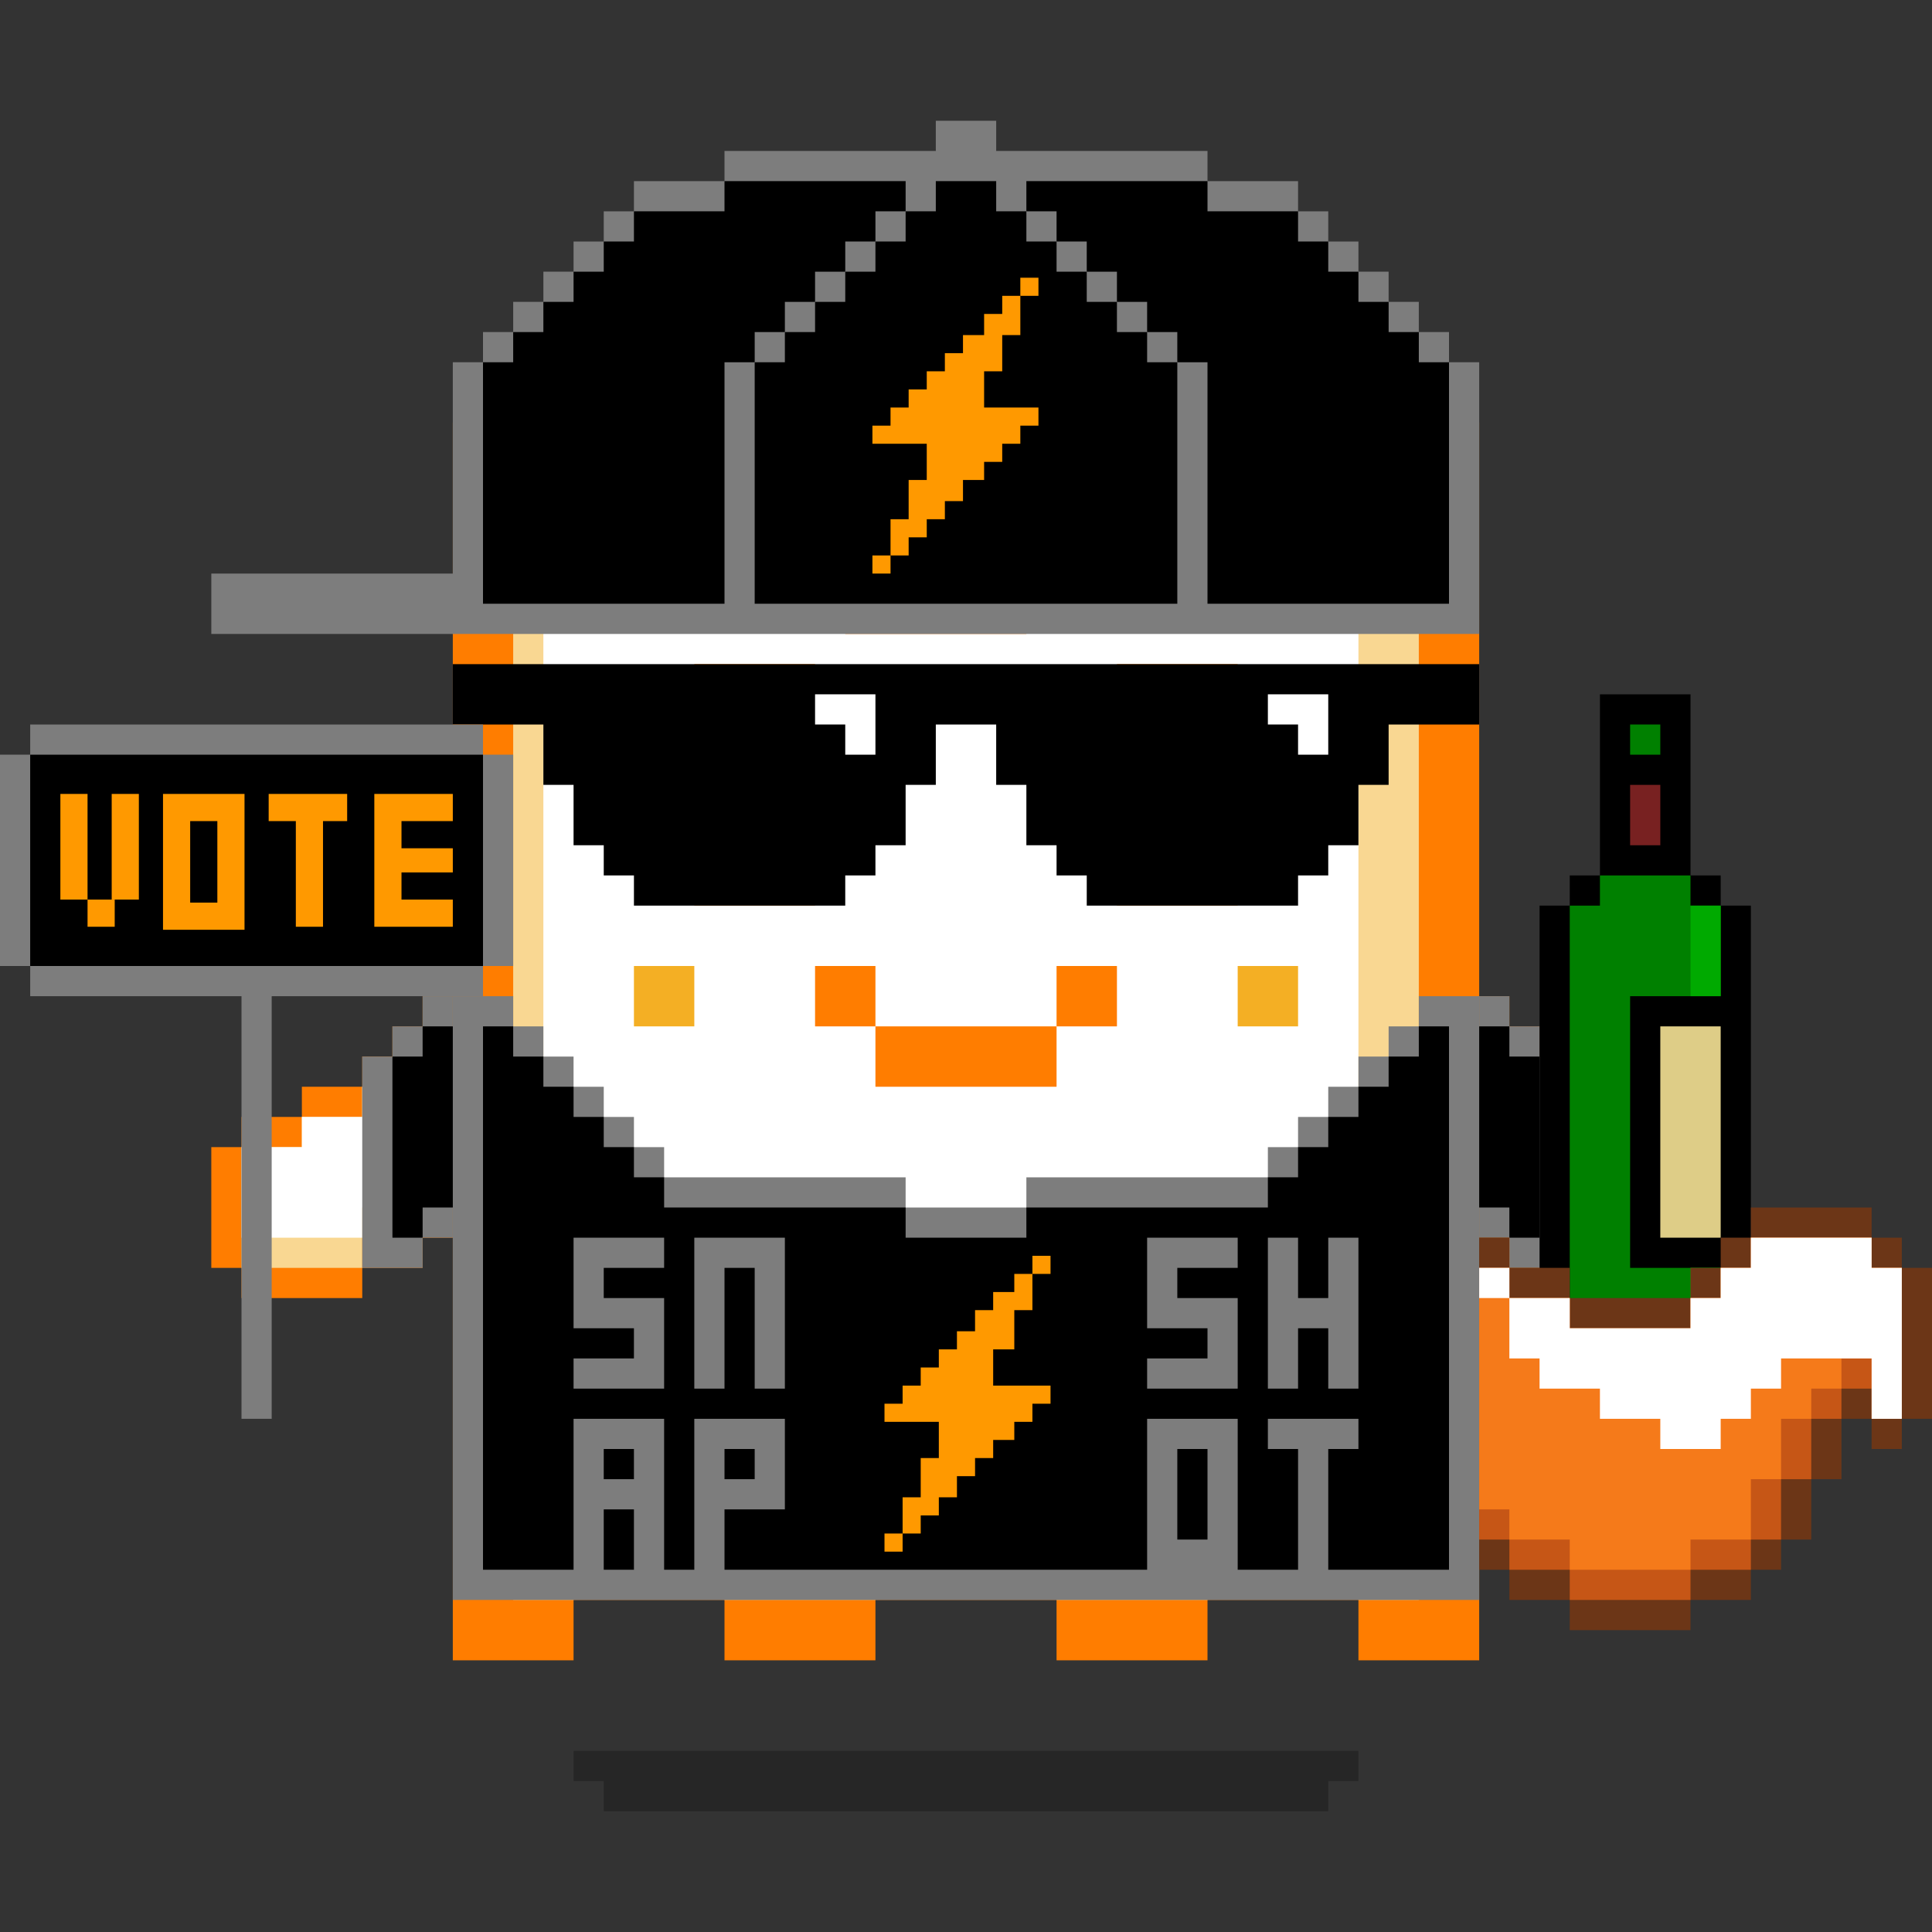 <svg xmlns="http://www.w3.org/2000/svg" viewBox="0 0 64 64"><rect x="0" y="0" width="64" height="64" fill="#333333" stroke="none"/><g class="gotchi-bg"><defs fill="#fff"><pattern id="a" patternUnits="userSpaceOnUse" width="4" height="4"><path d="M0 0h1v1H0zm2 2h1v1H2z"/></pattern><pattern id="b" patternUnits="userSpaceOnUse" x="0" y="0" width="2" height="2"><path d="M0 0h1v1H0z"/></pattern><pattern id="c" patternUnits="userSpaceOnUse" x="-2" y="0" width="8" height="1"><path d="M0 0h1v1H0zm2 0h1v1H2zm2 0h1v1H4z"/></pattern><pattern id="d" patternUnits="userSpaceOnUse" x="0" y="0" width="4" height="4"><path d="M0 0h1v1H0zm0 2h1v1H0zm1 0V1h1v1zm1 0h1v1H2zm0-1h1V0H2zm1 2h1v1H3z"/></pattern><pattern id="e" patternUnits="userSpaceOnUse" width="64" height="32"><path d="M4 4h1v1H4zm7 0h1v1h-1zm7 0h1v1h-1zm7 0h1v1h-1zm7 0h1v1h-1zm7 0h1v1h-1zm7 0h1v1h-1zm7 0h1v1h-1zm7 0h1v1h-1z"/><path fill="url(#a)" d="M0 8h64v7H0z"/><path fill="url(#b)" d="M0 16h64v1H0z"/><path fill="url(#c)" d="M0 18h64v1H0z"/><path fill="url(#b)" d="M22 18h15v1H22zM0 20h64v3H0z"/><path fill="url(#d)" d="M0 24h64v8H0z"/></pattern><mask id="f"><path fill="url(#e)" d="M0 0h64v32H0z"/></mask></defs><path fill="#fff" d="M0 0h64v32H0z"/><path fill="#dea8ff" class="gotchi-secondary" mask="url(#f)" d="M0 0h64v32H0z"/><path fill="#dea8ff" class="gotchi-secondary" d="M0 32h64v32H0z"/><path mask="url(#f)" fill="#fff" transform="matrix(1 0 0 -1 0 64)" d="M0 0h64v32H0z"/></g><style>.gotchi-primary{fill:#FF7D00;}.gotchi-secondary{fill:#F9D792;}.gotchi-cheek{fill:#F4AF24;}.gotchi-eyeColor{fill:#FF7D00;}.gotchi-primary-mouth{fill:#FF7D00;}.gotchi-sleeves-up{display:none;}.gotchi-handsUp{display:none;}.gotchi-handsDownOpen{display:block;}.gotchi-handsDownClosed{display:none;}</style><g class="gotchi-bg"><defs fill="#fff"><pattern id="a" patternUnits="userSpaceOnUse" width="4" height="4"><path d="M0 0h1v1H0zm2 2h1v1H2z"/></pattern><pattern id="b" patternUnits="userSpaceOnUse" x="0" y="0" width="2" height="2"><path d="M0 0h1v1H0z"/></pattern><pattern id="c" patternUnits="userSpaceOnUse" x="-2" y="0" width="8" height="1"><path d="M0 0h1v1H0zm2 0h1v1H2zm2 0h1v1H4z"/></pattern><pattern id="d" patternUnits="userSpaceOnUse" x="0" y="0" width="4" height="4"><path d="M0 0h1v1H0zm0 2h1v1H0zm1 0V1h1v1zm1 0h1v1H2zm0-1h1V0H2zm1 2h1v1H3z"/></pattern><pattern id="e" patternUnits="userSpaceOnUse" width="64" height="32"><path d="M4 4h1v1H4zm7 0h1v1h-1zm7 0h1v1h-1zm7 0h1v1h-1zm7 0h1v1h-1zm7 0h1v1h-1zm7 0h1v1h-1zm7 0h1v1h-1zm7 0h1v1h-1z"/><path fill="url(#a)" d="M0 8h64v7H0z"/><path fill="url(#b)" d="M0 16h64v1H0z"/><path fill="url(#c)" d="M0 18h64v1H0z"/><path fill="url(#b)" d="M22 18h15v1H22zM0 20h64v3H0z"/><path fill="url(#d)" d="M0 24h64v8H0z"/></pattern><mask id="f"><path fill="url(#e)" d="M0 0h64v32H0z"/></mask></defs><path fill="#fff" d="M0 0h64v32H0z"/><path fill="#dea8ff" class="gotchi-secondary" mask="url(#f)" d="M0 0h64v32H0z"/><path fill="#dea8ff" class="gotchi-secondary" d="M0 32h64v32H0z"/><path mask="url(#f)" fill="#fff" transform="matrix(1 0 0 -1 0 64)" d="M0 0h64v32H0z"/></g><g class="gotchi-body"><path d="M47 14v-2h-2v-2h-4V8h-4V6H27v2h-4v2h-4v2h-2v2h-2v41h4v-2h5v2h5v-2h6v2h5v-2h5v2h4V14z" class="gotchi-primary"/><path d="M45 14v-2h-4v-2h-4V8H27v2h-4v2h-4v2h-2v39h2v-2h5v2h5v-2h6v2h5v-2h5v2h2V14z" class="gotchi-secondary"/><path d="M18,49h2v-1h2v1h2v2h5v-2h2v-1h2v1h2v2h5v-2h2v-1h2v1h1V14h-4v-2h-4v-2h-5V9h-5v2h-4v2h-4v2h-1V49z" fill="#fff"/></g><path class="gotchi-cheek" d="M21 32v2h2v-2h-1zm21 0h-1v2h2v-2z"/><g class="gotchi-primary-mouth"><path d="M29 32h-2v2h2v-1z"/><path d="M33 34h-4v2h6v-2h-1z"/><path d="M36 32h-1v2h2v-2z"/></g><g class="gotchi-shadow"><path opacity=".25" d="M25 58H19v1h1v1h24V59h1V58h-1z" fill="#000"/></g>,<g class="gotchi-collateral" fill="#ff7d00"><path d="M37 16v-1h-1v-1h-1v1h-6v-2h5v-1h-6v3h-1v1h1v1h-1v1h1v3h6v-1h-5v-2h6v1h1v-1h1v-1h-1v-1h1zm-2 1h-6v-1h6v1z"/><path d="M34 19h1v1h-1zm0-6h1v1h-1z"/></g>
    <style>
        .gotchi-bg { display: none }
    </style>
<g class="gotchi-eyeColor"><path d="M23 28V29V30H24H25H26H27V29V28H28H29V27V26V25V24H28H27V23V22H26H25H24H23V23V24H22H21V25V26V27V28H22H23Z" /><path d="M35 24V25V26V27V28H36H37V29V30H38H39H40H41V29V28H42H43V27V26V25V24H42H41V23V22H40H39H38H37V23V24H36H35Z" /></g><g class="gotchi-wearable wearable-body"><svg x="12" y="33"><path d="M3,0v20h34V0h-2v1h-1v1h-1v1h-1v1h-1v1h-1v1h-8v1h-4V6h-8V5H9V4H8V3H7V2H6V1H5V0H3z" fill="#7d7d7d"/><path d="M35,2h-1v1h-1v1h-1v1h-1v1h-1v1h-8v1h-4V7h-8V6H9V5H8V4H7V3H6V2H5V1H4v18h32V1h-1V2z"/><g fill="#f90"><path d="M22.2 8.6h.6v.6h-.6v-.6z"/><path d="M20.9 11.7h.7v-1.3h.6V9.2h-.6v.6h-.7v.6h-.6v.7h-.6v.6h-.6v.6h-.6v.6h-.6v.6h-.6v.6h1.8v1.2h-.6v1.3h-.6v1.2h.6v-.6h.6v-.6h.6v-.7h.6v-.6h.6v-.6h.7v-.6h.6v-.6h.6v-.6h-1.9v-1.2z"/><path d="M17.3 17.8h.6v.6h-.6v-.6z"/></g><path d="M32 8v2h-1V8h-1v5h1v-2h1v2h1V8h-1zm-5 6h-1v5.1h3V14h-2zm1 2v2h-1v-3h1v1zm-1-8h-1v3h2v1h-2v1h3v-3h-2V9h2V8h-2zm4 6h-1v1h1v4.1h1V15h1v-1h-2zm-19 0h-1v5.1h1V17h2v-3h-2zm1 2h-1v-1h1v1zm-1-8h-1v5h1V9h1v4h1V8h-2zM8 8H7v3h2v1H7v1h3v-3H8V9h2V8H8zm0 6H7v5.1h1V17h1v2.1h1V14H8zm1 2H8v-1h1v1z" fill="#7d7d7d"/><defs /></svg></g><g class="gotchi-handsDownClosed"><g class="gotchi-primary"><path d="M19 42h1v1h-1zm1-6h1v1h-1z"/><path d="M21 37h1v1h-1zm5 3v4h1v-4zm-5 3h-1v1h2v-1z"/><path d="M24 44h-2v1h4v-1h-1zm1-5h-1v1h2v-1z"/><path d="M23 38h-1v1h2v-1z"/></g><g class="gotchi-secondary"><path d="M19 43h1v1h-1zm5 2h-2v1h4v-1h-1z"/><path d="M27 41v3h1v-3zm-6 3h-1v1h2v-1z"/><path d="M26 44h1v1h-1zm-7-3h-1v2h1v-1z"/></g><g class="gotchi-primary"><path d="M44 42h1v1h-1zm-1-6h1v1h-1z"/><path d="M42 37h1v1h-1z"/><path d="M42 39v-1h-2v1h1zm0 4v1h2v-1h-1z"/><path d="M40 44h-2v1h4v-1h-1z"/><path d="M38 42v-2h-1v4h1v-1z"/><path d="M40 40v-1h-2v1h1z"/></g><g class="gotchi-secondary"><path d="M42 44v1h2v-1h-1zm-5-2v-1h-1v3h1v-1z"/><path d="M40 45h-2v1h4v-1h-1z"/><path d="M37 44h1v1h-1zm7-1h1v1h-1z"/></g></g><g class="gotchi-handsDownOpen"><g class="gotchi-primary"><path d="M56 38v-1h-2v-1h-2v-1h-1v-1h-1v-1h-1v8h1v1h2v1h4v-1h1v-4z"/></g><g class="gotchi-secondary"><path d="M54 38v-1h-2v-1h-1v-1h-1v-1h-1v6h1v1h2v1h4v-4z" /></g><path d="M54,38v-1h-2v-1h-1v-1h-1v-1h-1v5h1v1h2v1h4v-3H54z" fill="#fff"/><g class="gotchi-primary"><path d="M8 38v-1h2v-1h2v-1h1v-1h1v-1h1v8h-1v1h-2v1H8v-1H7v-4z"/></g><g class="gotchi-secondary"><path d="M10 38v-1h2v-1h1v-1h1v-1h1v6h-1v1h-2v1H8v-4z" /></g><path d="M8,38v3h4v-1h2v-1h1v-5h-1v1h-1v1h-1v1h-2v1H8z" fill="#fff"/></g><g class="gotchi-handsUp"><g class="gotchi-secondary"><path d="M50,38h1v1h-1V38z"/><path d="M49 39h1v1h-1v-1zm2-2h1v1h-1v-1z"/><path d="M52,36h2v1h-2V36z"/><path d="M54,35h2v1h-2V35z"/></g><path d="M52,32v1h-2v1h-1v5h1v-1h1v-1h1v-1h2v-1h2v-3H52z" fill="#fff"/><g class="gotchi-primary"><path d="M49,33h1v1h-1V33z"/><path d="M50 32h2v1h-2v-1zm0 7h1v1h-1v-1z"/><path d="M49 40h1v1h-1v-1zm2-2h1v1h-1v-1z"/><path d="M52 37h2v1h-2v-1zm0-6h4v1h-4v-1z"/><path d="M56,32h1v4h-1V32z"/><path d="M54,36h2v1h-2V36z"/></g><g class="gotchi-secondary"><path d="M13,38h1v1h-1V38z"/><path d="M14 39h1v1h-1v-1zm-2-2h1v1h-1v-1z"/><path d="M10,36h2v1h-2V36z"/><path d="M8,35h2v1H8V35z"/></g><path d="M8,32v3h2v1h2v1h1v1h1v1h1v-5h-1v-1h-2v-1H8z" fill="#fff"/><g class="gotchi-primary"><path d="M14,33h1v1h-1V33z"/><path d="M12 32h2v1h-2v-1zm1 7h1v1h-1v-1z"/><path d="M14 40h1v1h-1v-1zm-2-2h1v1h-1v-1z"/><path d="M10 37h2v1h-2v-1zm-2-6h4v1H8v-1z"/><path d="M7,32h1v4H7V32z"/><path d="M8,36h2v1H8V36z"/></g></g><g class="gotchi-wearable wearable-eyes"><svg x="15" y="22"><path d="M0,0v2h3v2h1v2h1v1h1v1h7V7h1V6h1V4h1V2h2v2h1v2h1v1h1v1h7V7h1V6h1V4h1V2h3V0H0z"/><path d="M29 1v2h-1V2h-1V1zM14 1v2h-1V2h-1V1z" fill="#fff"/></svg></g><g class="gotchi-wearable wearable-head"><svg x="7" y="4"><path d="M41 8V7h-1V6h-1V5h-1V4h-1V3h-1V2h-3V1h-7V0h-2v1h-7v1h-3v1h-1v1h-1v1h-1v1h-1v1H9v1H8v7H0v2h42V8z" fill="#7d7d7d"/><path d="M40 8V7h-1V6h-1V5h-1V4h-1V3h-3V2h-6v1h1v1h1v1h1v1h1v1h1v1h1v8h8V8zM19 7V6h1V5h1V4h1V3h1V2h-6v1h-3v1h-1v1h-1v1h-1v1h-1v1H9v8h8V8h1V7z"/><path d="M31 7h-1V6h-1V5h-1V4h-1V3h-1V2h-2v1h-1v1h-1v1h-1v1h-1v1h-1v1h-1v8h14V8h-1z"/><g fill="#f90"><path d="M26.8 5.2h.6v.6h-.6z"/><path d="M25.6 8.3h.6V7.1h.6V5.8h-.6v.6h-.6v.7h-.7v.6h-.6v.6h-.6v.6h-.6v.6h-.6v.6h-.6v.6h1.8v1.2h-.6v1.3h-.6v1.2h.6v-.6h.6v-.6h.6v-.6h.6v-.7h.7v-.6h.6v-.6h.6v-.6h.6v-.6h-1.8v-.6z"/><path d="M21.9 14.4h.6v.6h-.6z"/></g></svg></g>"><svg x="12" y="33"><g><g class="gotchi-sleeves gotchi-sleeves-left gotchi-sleeves-up"><path d="M37,9h1V8h1V7h1V0h-2v1h-1V9z" fill="#7d7d7d"/><path d="M38 7h1V1h-1v1h-1v6h1z"/><defs /></g><g class="gotchi-sleeves gotchi-sleeves-left gotchi-sleeves-down"><path d="M37 8h1v1h2V2h-1V1h-1V0h-1v8z" fill="#7d7d7d"/><path d="M38 1h-1v6h1v1h1V2h-1z"/><defs /></g><g class="gotchi-sleeves gotchi-sleeves-right gotchi-sleeves-up"><path d="M3 1H2V0H0v7h1v1h1v1h1V1z" fill="#7d7d7d"/><path d="M2 8h1V2H2V1H1v6h1z"/><defs /></g><g class="gotchi-sleeves gotchi-sleeves-right gotchi-sleeves-down"><path d="M3,0H2v1H1v1H0v7h2V8h1V0z" fill="#7d7d7d"/><path d="M2 2H1v6h1V7h1V1H2z"/><defs /></g></g></svg><g class="gotchi-wearable wearable-hand wearable-hand-left"><svg x="0" y="24"><path d="M16 1V0H1v1H0v7h1v1h7v14h1V9h7V8h1V1z" fill="#7d7d7d"/><path d="M15 1H1v7h15V1z"/><g fill="#f90"><path d="M6.3 2.3h-.9v4.5h2.7V2.3H6.3zm.9 1.8v1.8h-.9V3.2h.9v.9zm6.9-.9h.9v-.9h-2.6v4.4H15v-.9h-1.7v-.9H15v-.8h-1.7v-.9zm-4.3-.9h-.9v.9h.9v3.5h.9V3.2h.8v-.9h-.8zm-6.1.9v2.6h.9V2.3h-.9z"/><path d="M2.9 5.8h.9v.9h-.9z"/><path d="M2.9 4.1V2.3H2v3.5h.9v-.9z"/></g></svg></g><g class="gotchi-wearable wearable-hand wearable-hand-right"><svg x="6" y="23"><g transform="scale(-1, 1) translate(-52, 0)"><path d="M6 7V6H5V0H2v6H1v1H0v14h1v1h5v-1h1V7z"/><path d="M1,11h2v7H1V11z" fill="#decd87"/><path d="M3,3h1v2H3V3z" fill="#782121"/><path d="M3 1h1v1H3zm2 6V6H2v1H1v3h3v9H1v2h5V7z" fill="green"/><path d="M1 7h1v3H1V7zm0 12h1v2H1v-2z" fill="#0a0"/></g></svg></g><g class="gotchi-wearable wearable-pet"><svg x="49" y="40"><path d="M14 2V1h-1V0H9v1H8v1H7v1H3V2H1V1H0v11h1v1h2v1h4v-1h2v-1h1v-1h1V9h1V7h1v1h1V7h1V2z" fill="#6c3617"/><path d="M13 2V1H9v1H8v1H7v1H3V3H1V2H0v9h1v1h2v1h4v-1h2v-1h1V9h1V7h1V6h1v1h1V2z" fill="#c65616"/><path d="M13 2V1H9v1H8v1H7v1H3V3H1V2H0v8h1v1h2v1h4v-1h2V9h1V7h1V6h1V5h1v2h1V2z" fill="#f57a1a"/><g fill="#fff"><path d="M13 2V1H9v1H8v1H7v1H3V3H1v2h1v1h2v1h2v1h2V7h1V6h1V5h3v2h1V2z"/><path d="M0 2h1v1H0z"/></g></svg></g></svg>